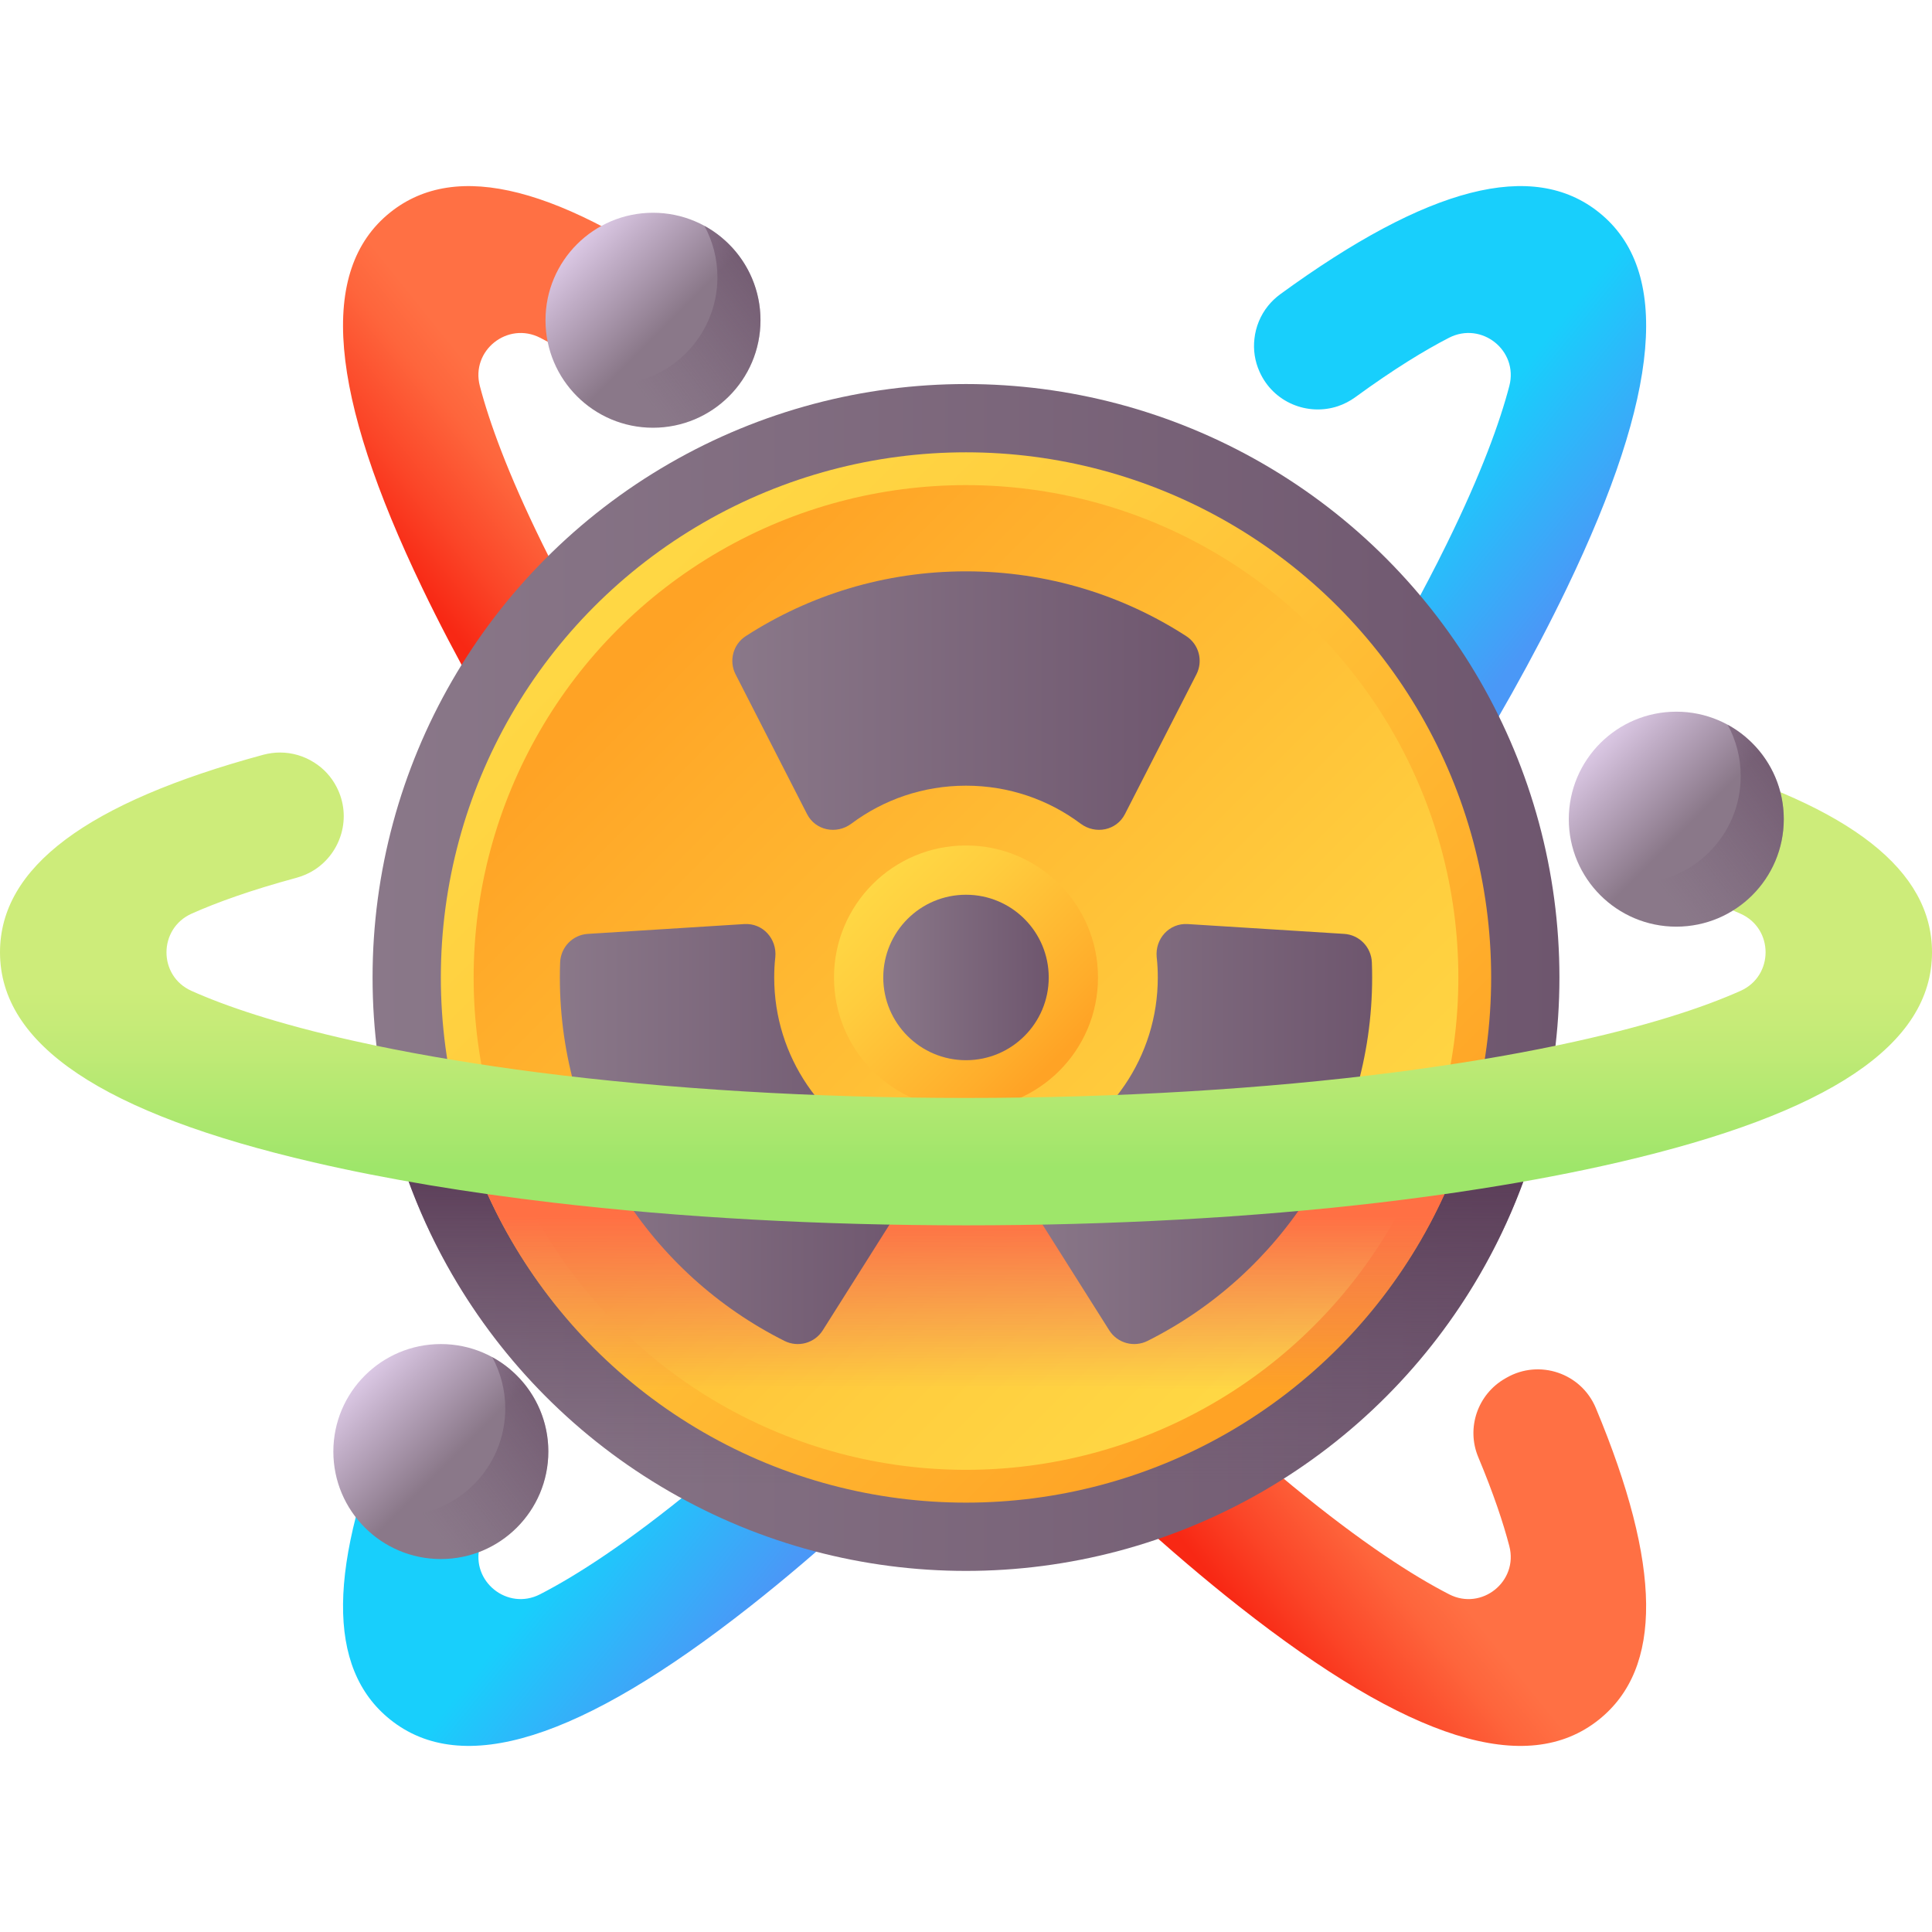 <svg id="Capa_1" enable-background="new 0 0 510 510" height="512" viewBox="0 0 510 510" width="512" xmlns="http://www.w3.org/2000/svg" xmlns:xlink="http://www.w3.org/1999/xlink"><linearGradient id="SVGID_1_" gradientTransform="matrix(.626 .78 -.78 .626 -1545.263 545.424)" gradientUnits="userSpaceOnUse" x1="904.64" x2="904.64" y1="-1582.617" y2="-1535.157"><stop offset="0" stop-color="#ff7044"/><stop offset=".235" stop-color="#fe653c"/><stop offset=".651" stop-color="#fb4628"/><stop offset="1" stop-color="#f82814"/></linearGradient><linearGradient id="SVGID_2_" gradientTransform="matrix(-.626 .78 .78 .626 -1119.536 545.424)" gradientUnits="userSpaceOnUse" x1="-1091.346" x2="-1091.346" y1="905.648" y2="953.108"><stop offset="0" stop-color="#18cffc"/><stop offset="1" stop-color="#4a98f7"/></linearGradient><linearGradient id="lg1"><stop offset="0" stop-color="#8a7889"/><stop offset="1" stop-color="#6e566e"/></linearGradient><linearGradient id="SVGID_3_" gradientUnits="userSpaceOnUse" x1="98.35" x2="411.651" xlink:href="#lg1" y1="258.029" y2="258.029"/><linearGradient id="lg2"><stop offset="0" stop-color="#6e566e" stop-opacity="0"/><stop offset=".294" stop-color="#674d66" stop-opacity=".294"/><stop offset="1" stop-color="#593b56"/></linearGradient><linearGradient id="SVGID_4_" gradientUnits="userSpaceOnUse" x1="255" x2="255" xlink:href="#lg2" y1="392.29" y2="306.828"/><linearGradient id="lg3"><stop offset="0" stop-color="#ffd945"/><stop offset=".304" stop-color="#ffcd3e"/><stop offset=".856" stop-color="#ffad2b"/><stop offset="1" stop-color="#ffa325"/></linearGradient><linearGradient id="SVGID_5_" gradientUnits="userSpaceOnUse" x1="150.729" x2="344.991" xlink:href="#lg3" y1="153.758" y2="348.02"/><linearGradient id="SVGID_6_" gradientTransform="matrix(-1 0 0 -1 -3746 -8002)" gradientUnits="userSpaceOnUse" x1="-4098.759" x2="-3916.63" xlink:href="#lg3" y1="-8357.788" y2="-8175.659"/><linearGradient id="SVGID_7_" gradientUnits="userSpaceOnUse" x1="228.792" x2="277.619" xlink:href="#lg3" y1="231.821" y2="280.648"/><linearGradient id="SVGID_8_" gradientUnits="userSpaceOnUse" x1="233.161" x2="276.839" xlink:href="#lg1" y1="258.029" y2="258.029"/><linearGradient id="SVGID_9_" gradientUnits="userSpaceOnUse" x1="193.316" x2="316.685" xlink:href="#lg1" y1="184.938" y2="184.938"/><linearGradient id="SVGID_10_" gradientUnits="userSpaceOnUse" x1="254.998" x2="254.998" y1="366.842" y2="321.209"><stop offset="0" stop-color="#e87264" stop-opacity="0"/><stop offset=".652" stop-color="#f67150" stop-opacity=".652"/><stop offset="1" stop-color="#ff7044"/></linearGradient><linearGradient id="SVGID_11_" gradientUnits="userSpaceOnUse" x1="269.515" x2="362.212" xlink:href="#lg1" y1="299.357" y2="299.357"/><linearGradient id="SVGID_12_" gradientUnits="userSpaceOnUse" x1="147.788" x2="240.485" xlink:href="#lg1" y1="299.357" y2="299.357"/><linearGradient id="SVGID_13_" gradientUnits="userSpaceOnUse" x1="255" x2="255" y1="260.662" y2="308.121"><stop offset="0" stop-color="#cdec7a"/><stop offset=".34" stop-color="#c1ea76"/><stop offset=".956" stop-color="#a1e66b"/><stop offset="1" stop-color="#9ee66a"/></linearGradient><linearGradient id="lg4"><stop offset="0" stop-color="#f0ddfc"/><stop offset=".447" stop-color="#c1aec7"/><stop offset="1" stop-color="#8a7889"/></linearGradient><linearGradient id="SVGID_14_" gradientUnits="userSpaceOnUse" x1="146.669" x2="174.801" xlink:href="#lg4" y1="58.832" y2="86.964"/><linearGradient id="SVGID_15_" gradientUnits="userSpaceOnUse" x1="166.472" x2="229.124" xlink:href="#lg2" y1="99.801" y2="51.397"/><linearGradient id="SVGID_16_" gradientUnits="userSpaceOnUse" x1="416.793" x2="444.924" xlink:href="#lg4" y1="190.535" y2="218.666"/><linearGradient id="SVGID_17_" gradientUnits="userSpaceOnUse" x1="436.595" x2="499.248" xlink:href="#lg2" y1="231.503" y2="183.099"/><linearGradient id="SVGID_18_" gradientUnits="userSpaceOnUse" x1="90.665" x2="118.797" xlink:href="#lg4" y1="357.469" y2="385.6"/><linearGradient id="SVGID_19_" gradientUnits="userSpaceOnUse" x1="110.468" x2="173.12" xlink:href="#lg2" y1="398.437" y2="350.033"/><g><path d="m397.692 363.681c-.137.078-.273.157-.41.235-7.23 4.153-10.274 13.04-7.056 20.732 4.042 9.661 6.602 17.374 8.197 23.472 2.446 9.332-7.301 17.151-15.881 12.739-9.472-4.866-22.877-13.429-41.206-28.482l-.103-.086c-10.489-8.63-21.445-18.459-32.686-29.275-24.859-23.978-50.97-52.756-75.997-83.956s-47.456-62.932-65.469-92.401c-8.12-13.32-15.338-26.147-21.487-38.258-.856-1.698-1.686-3.35-2.476-4.966-9.137-18.613-13.966-32.052-16.451-41.545-2.449-9.364 7.344-17.14 15.946-12.713 6.363 3.277 14.486 8.213 24.686 15.657 1.462 1.066 3.018 1.854 4.624 2.399 7.944 2.639 17.046-.95 20.682-9.109 1.263-2.801 1.686-5.808 1.348-8.697-.341-3.146-1.57-6.165-3.586-8.677-.911-1.136-1.98-2.146-3.186-3.046-39.145-28.549-66.741-35.617-84.196-21.615-19.029 15.265-16.244 47.725 8.542 99.254 4.274 8.89 9.124 18.162 14.484 27.733 5.153 9.186 10.773 18.661 16.812 28.307 17.882 28.562 39.478 58.779 63.495 88.72 24.017 29.94 48.83 57.578 72.832 81.23 6.692 6.59 13.324 12.88 19.857 18.822 9.608 8.751 18.997 16.755 28.059 23.886 44.925 35.376 76.008 45.136 95.037 29.872 16.839-13.508 16.596-40.481-.845-82.23-3.846-9.217-14.905-12.973-23.566-8.002z" fill="url(#SVGID_1_)"/><path d="m103.834 371.68c-17.441 41.749-17.684 68.722-.845 82.23 19.029 15.265 50.112 5.504 95.037-29.872 9.061-7.131 18.451-15.134 28.059-23.886 6.533-5.942 13.164-12.232 19.857-18.822 24.002-23.653 48.815-51.29 72.832-81.23s45.613-60.158 63.495-88.72c6.039-9.646 11.659-19.12 16.812-28.307 5.36-9.571 10.21-18.843 14.484-27.733 24.787-51.53 27.572-83.99 8.542-99.254-17.455-14.002-45.05-6.933-84.196 21.615-1.206.9-2.275 1.91-3.186 3.046-2.015 2.512-3.244 5.531-3.586 8.677-.338 2.89.085 5.896 1.348 8.697 3.636 8.159 12.738 11.748 20.682 9.109 1.607-.545 3.162-1.333 4.624-2.399 10.201-7.443 18.323-12.38 24.686-15.657 8.603-4.428 18.395 3.349 15.946 12.713-2.485 9.493-7.314 22.932-16.451 41.545-.79 1.616-1.62 3.268-2.476 4.966-6.149 12.111-13.367 24.939-21.487 38.258-18.014 29.469-40.442 61.201-65.469 92.401s-51.138 59.978-75.997 83.956c-11.241 10.816-22.197 20.646-32.686 29.275l-.103.086c-18.329 15.052-31.734 23.615-41.206 28.482-8.579 4.413-18.327-3.406-15.881-12.739 1.596-6.098 4.156-13.811 8.197-23.472 3.218-7.692.174-16.579-7.056-20.732-.136-.078-.273-.157-.41-.235-8.658-4.968-19.717-1.212-23.566 8.002z" fill="url(#SVGID_2_)"/><g><circle cx="255" cy="258.029" fill="url(#SVGID_3_)" r="156.651"/><path d="m404.337 305.459c-20.095 63.331-79.354 109.217-149.337 109.217s-129.242-45.886-149.337-109.217c2.571.465 5.169.921 7.801 1.36 10.39 1.729 21.298 3.273 32.6 4.598 33.469 3.923 70.553 5.985 108.936 5.985s75.467-2.062 108.936-5.985c9.328-1.097 18.384-2.334 27.107-3.712 4.519-.71 8.959-1.465 13.294-2.246z" fill="url(#SVGID_4_)"/><circle cx="255" cy="258.029" fill="url(#SVGID_5_)" r="138.629"/><circle cx="255" cy="258.029" fill="url(#SVGID_6_)" r="129.971"/><circle cx="255" cy="258.029" fill="url(#SVGID_7_)" r="34.844"/><g><circle cx="255" cy="258.029" fill="url(#SVGID_8_)" r="21.839"/><path d="m315.829 178.006-18.869 36.892c-2.226 4.352-7.784 5.45-11.703 2.528-.026-.02-.052-.039-.079-.058-8.418-6.274-18.861-9.967-30.178-9.967s-21.76 3.693-30.178 9.967c-.026.019-.052.039-.079.058-3.919 2.922-9.477 1.824-11.703-2.528l-18.869-36.892c-1.816-3.551-.661-7.918 2.688-10.083 16.732-10.817 36.689-17.106 58.14-17.106s41.408 6.289 58.14 17.106c3.35 2.165 4.506 6.533 2.69 10.083z" fill="url(#SVGID_9_)"/><path d="m363.936 311.418c-33.469 3.923-70.553 5.985-108.936 5.985s-75.467-2.062-108.936-5.985c-6.868-.805-13.568-1.7-20.117-2.66 20.248 51.469 70.395 87.9 129.053 87.9 58.654 0 108.798-36.426 129.049-87.89-6.542.959-13.252 1.843-20.113 2.65z" fill="url(#SVGID_10_)"/><g><path d="m362.212 258.029c0 41.987-24.13 78.322-59.294 95.939-3.587 1.797-7.965.594-10.106-2.799l-22.105-35.019c-2.613-4.139-.736-9.504 3.782-11.388.029-.012.059-.025.088-.037 18.226-7.663 31.052-25.691 31.052-46.697 0-1.747-.079-3.494-.278-5.242-.003-.033-.006-.065-.01-.098-.484-4.863 3.306-9.065 8.183-8.759l41.31 2.592c4.015.252 7.158 3.523 7.305 7.543.048 1.318.073 2.639.073 3.965z" fill="url(#SVGID_11_)"/><path d="m239.294 316.151-22.105 35.018c-2.142 3.393-6.519 4.597-10.106 2.799-35.164-17.618-59.294-53.952-59.294-95.939 0-1.326.025-2.647.073-3.963.148-4.02 3.291-7.292 7.305-7.543l41.31-2.592c4.877-.306 8.667 3.897 8.183 8.76-.003.033-.006.065-.01.098-.198 1.747-.278 3.495-.278 5.242 0 21.006 12.826 39.033 31.052 46.697.029.012.059.025.088.037 4.518 1.881 6.395 7.246 3.782 11.386z" fill="url(#SVGID_12_)"/></g></g></g><path d="m424.341 213.963c-.024.156-.049.311-.073.467-1.285 8.239 3.743 16.173 11.757 18.476 10.065 2.893 17.683 5.721 23.438 8.292 8.81 3.931 8.81 16.427 0 20.359-9.723 4.344-24.79 9.442-48.001 14.321l-.132.026c-13.295 2.782-27.818 5.177-43.288 7.178-34.259 4.388-73.045 6.748-113.043 6.748s-78.784-2.361-113.043-6.748c-15.471-2.001-29.994-4.396-43.288-7.178-1.86-.395-3.668-.781-5.423-1.176-20.236-4.519-33.741-9.161-42.7-13.163-8.837-3.949-8.775-16.454.061-20.394 6.538-2.913 15.471-6.16 27.66-9.46 1.746-.474 3.335-1.193 4.765-2.106 7.029-4.546 9.925-13.891 5.836-21.833-1.395-2.738-3.475-4.949-5.941-6.494-2.668-1.702-5.792-2.633-9.012-2.633-1.457 0-2.913.202-4.37.579-46.763 12.674-69.544 29.777-69.544 52.153 0 24.395 27.063 42.534 82.768 55.442 9.609 2.229 19.876 4.247 30.696 6.055 10.39 1.729 21.298 3.273 32.6 4.598 33.469 3.923 70.553 5.985 108.936 5.985s75.467-2.062 108.936-5.985c9.328-1.097 18.384-2.334 27.107-3.712 12.838-2.018 24.957-4.335 36.189-6.941 55.705-12.908 82.768-31.046 82.768-55.442 0-21.588-21.193-38.276-64.672-50.794-9.596-2.763-19.445 3.513-20.987 13.38z" fill="url(#SVGID_13_)"/><g><circle cx="172.374" cy="84.538" fill="url(#SVGID_14_)" r="28.375"/><path d="m185.936 59.608c2.196 4.029 3.445 8.649 3.445 13.561 0 15.671-12.704 28.375-28.375 28.375-4.912 0-9.532-1.249-13.561-3.445 4.811 8.825 14.171 14.814 24.93 14.814 15.671 0 28.375-12.704 28.375-28.375-.001-10.759-5.989-20.119-14.814-24.93z" fill="url(#SVGID_15_)"/></g><g><circle cx="442.498" cy="216.24" fill="url(#SVGID_16_)" r="28.375"/><path d="m456.059 191.31c2.196 4.029 3.445 8.649 3.445 13.561 0 15.671-12.704 28.375-28.375 28.375-4.912 0-9.532-1.249-13.561-3.445 4.811 8.825 14.171 14.814 24.93 14.814 15.671 0 28.375-12.704 28.375-28.375 0-10.759-5.989-20.119-14.814-24.93z" fill="url(#SVGID_17_)"/></g><g><circle cx="116.371" cy="383.174" fill="url(#SVGID_18_)" r="28.375"/><path d="m129.932 358.244c2.196 4.029 3.445 8.649 3.445 13.561 0 15.671-12.704 28.375-28.375 28.375-4.912 0-9.532-1.249-13.561-3.445 4.811 8.825 14.171 14.814 24.93 14.814 15.671 0 28.375-12.704 28.375-28.375 0-10.759-5.989-20.119-14.814-24.93z" fill="url(#SVGID_19_)"/></g></g></svg>